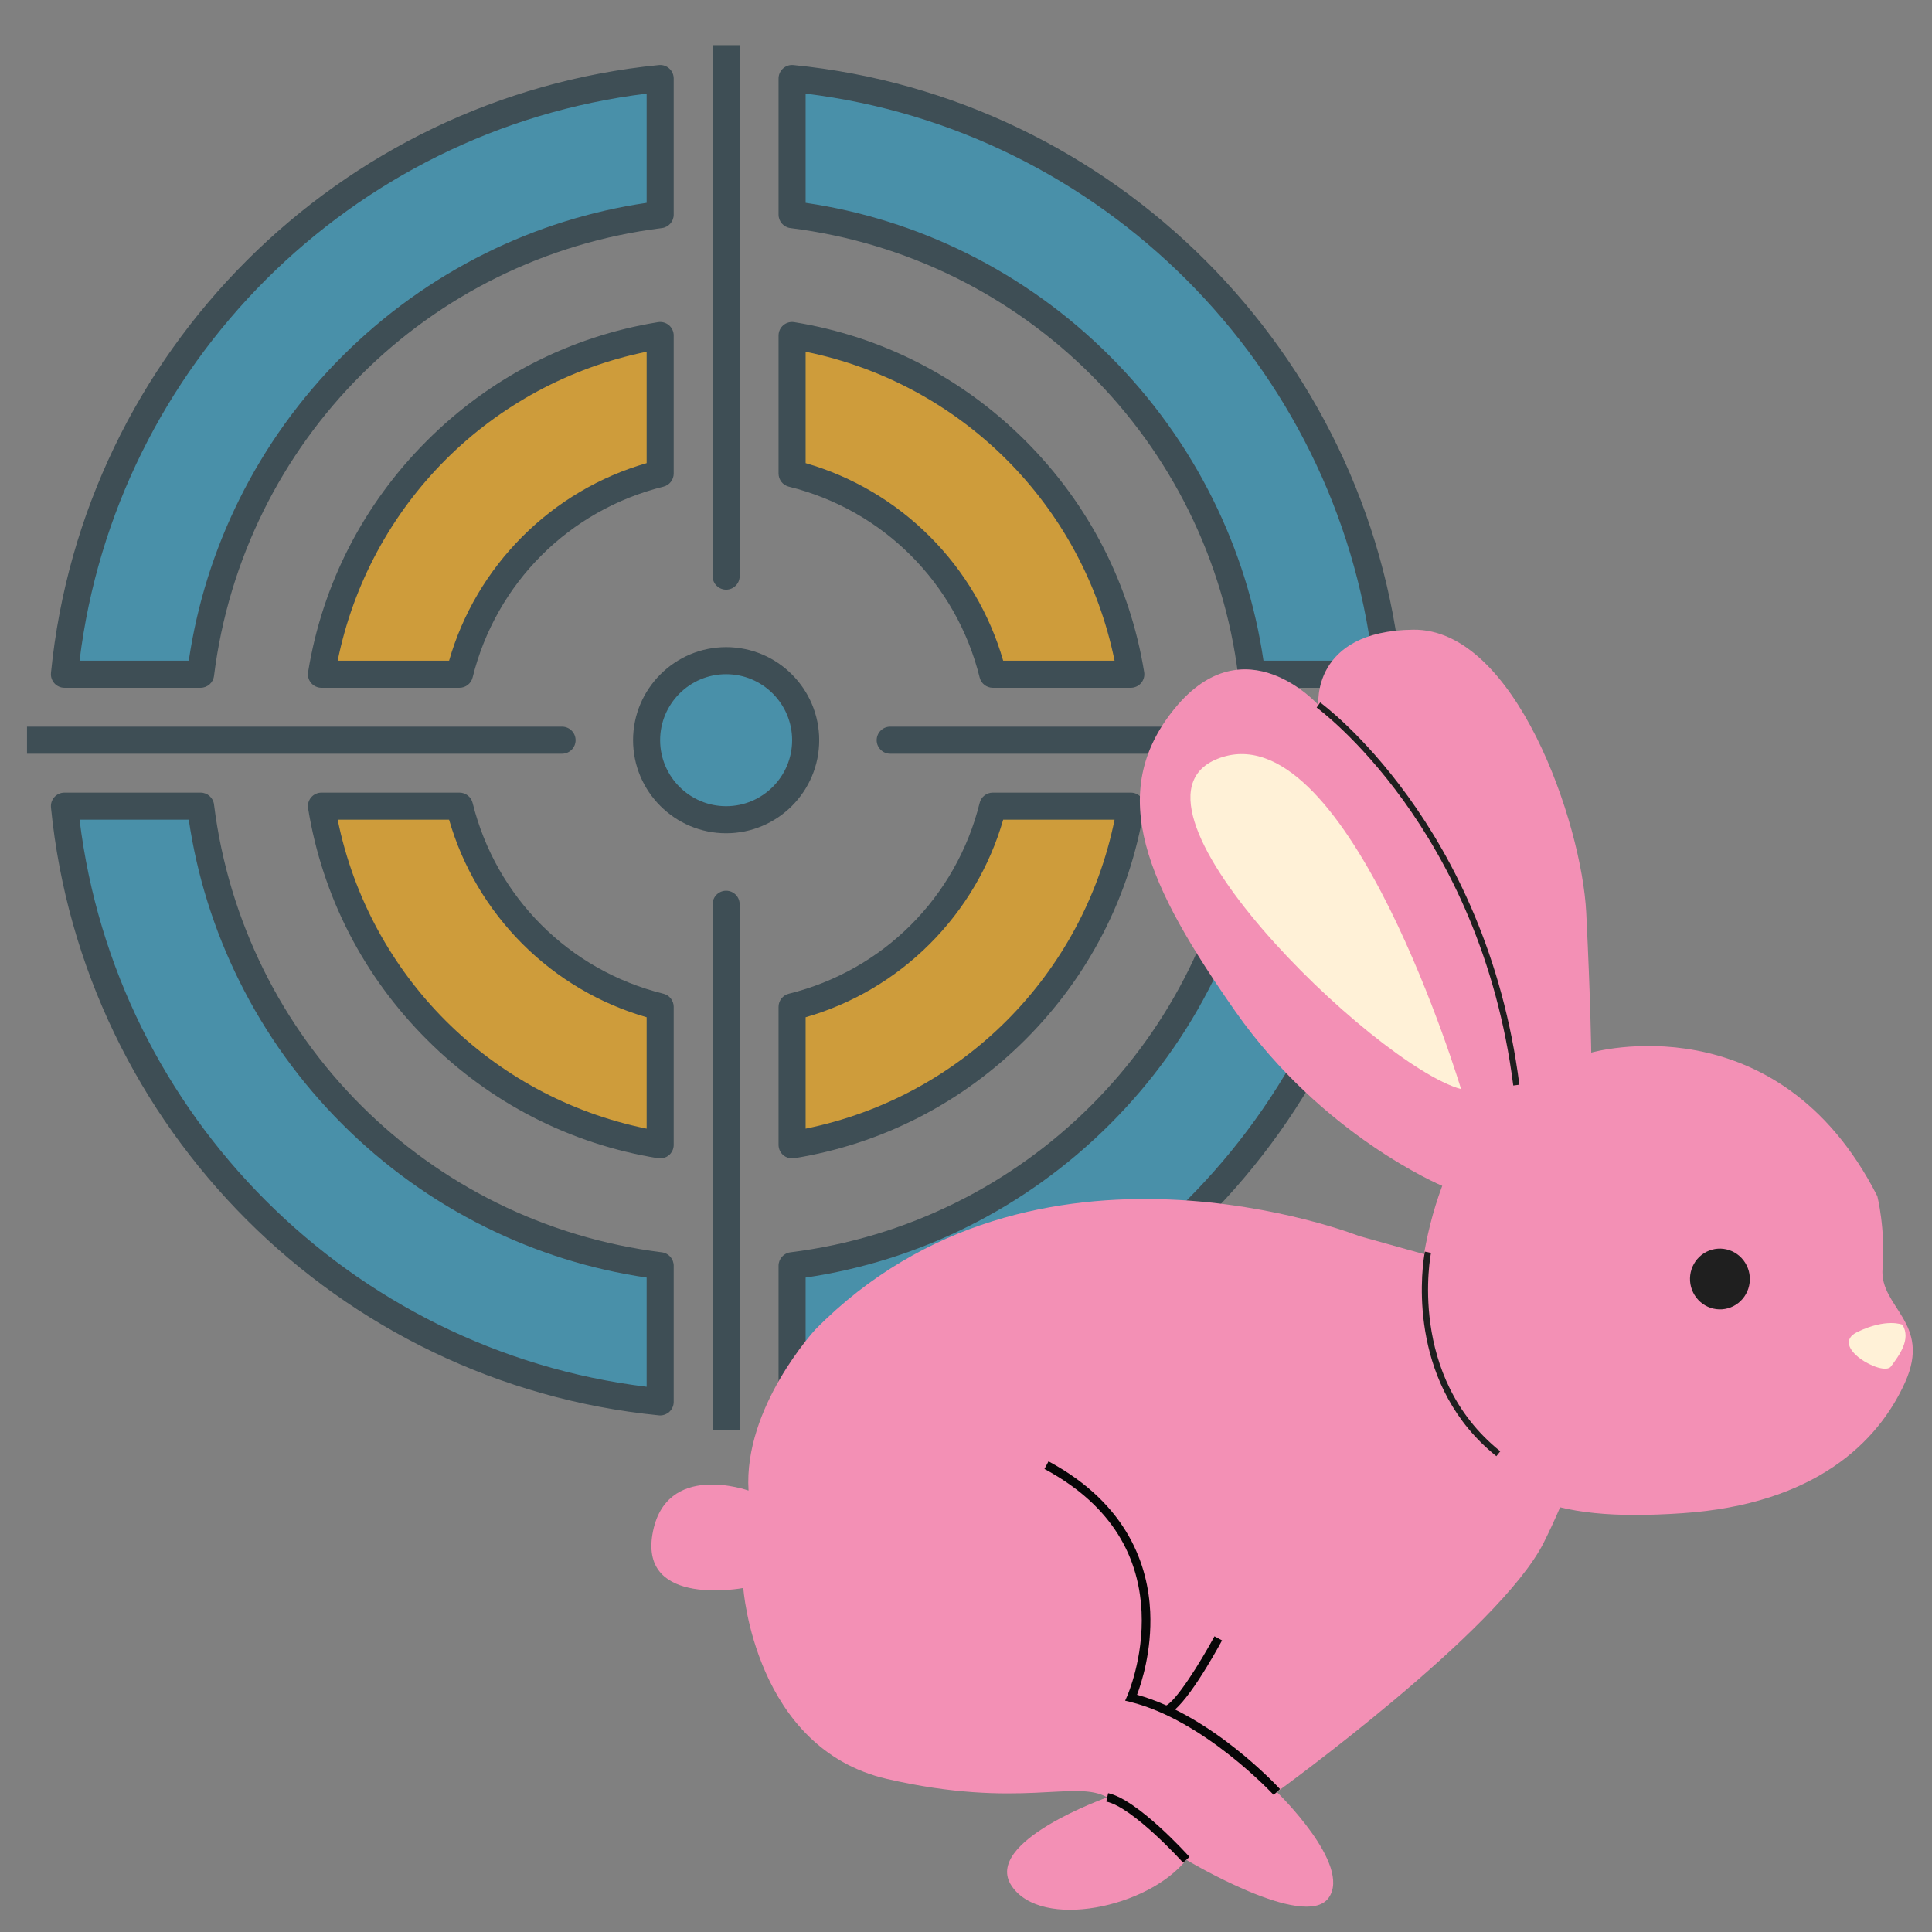 <svg xmlns="http://www.w3.org/2000/svg" xmlns:xlink="http://www.w3.org/1999/xlink" width="1024" zoomAndPan="magnify" viewBox="0 0 768 768" height="1024" preserveAspectRatio="xMidYMid meet" version="1.0"><rect x="0" y="0" width="768" height="768" fill="#808080" stroke="none"/><defs><filter x="0%" y="0%" width="100%" height="100%" id="d3ca37924e"><feColorMatrix values="0 0 0 0 1 0 0 0 0 1 0 0 0 0 1 0 0 0 1 0" color-interpolation-filters="sRGB"/></filter><mask id="2c9aeac8b7"><g filter="url(#d3ca37924e)"><rect x="-76.8" width="921.6" fill="#000000" y="-76.8" height="921.6" fill-opacity="0.65"/></g></mask><clipPath id="f5596b21f1"><path d="M 274 0.965 L 286 0.965 L 286 218 L 274 218 Z M 274 0.965 " clip-rule="nonzero"/></clipPath><clipPath id="ca100ee3f7"><path d="M 1.734 271 L 220 271 L 220 283 L 1.734 283 Z M 1.734 271 " clip-rule="nonzero"/></clipPath><clipPath id="fb33558ded"><path d="M 274 337 L 286 337 L 286 551.465 L 274 551.465 Z M 274 337 " clip-rule="nonzero"/></clipPath><clipPath id="677872b736"><path d="M 339 271 L 560.484 271 L 560.484 283 L 339 283 Z M 339 271 " clip-rule="nonzero"/></clipPath><clipPath id="ace636ba28"><rect x="0" width="561" y="0" height="553"/></clipPath></defs><g mask="url(#2c9aeac8b7)"><g transform="matrix(1, 0, 0, 1, 9, 17)"><g clip-path="url(#ace636ba28)"><path fill="#2b98be" d="M 311.258 277.238 C 311.258 294.699 297.105 308.852 279.648 308.852 C 262.188 308.852 248.035 294.699 248.035 277.238 C 248.035 259.781 262.188 245.629 279.648 245.629 C 297.105 245.629 311.258 259.781 311.258 277.238 " fill-opacity="1" fill-rule="nonzero"/><path fill="#1a323d" d="M 279.648 251.004 C 265.18 251.004 253.41 262.773 253.41 277.238 C 253.41 291.707 265.18 303.477 279.648 303.477 C 294.113 303.477 305.883 291.707 305.883 277.238 C 305.883 262.773 294.113 251.004 279.648 251.004 Z M 279.648 314.234 C 259.25 314.234 242.656 297.637 242.656 277.238 C 242.656 256.844 259.25 240.246 279.648 240.246 C 300.043 240.246 316.641 256.844 316.641 277.238 C 316.641 297.637 300.043 314.234 279.648 314.234 " fill-opacity="1" fill-rule="nonzero"/><path fill="#f7ab15" d="M 253.43 438.109 L 253.43 383.242 C 214.242 373.547 183.34 342.645 173.645 303.457 L 118.777 303.457 C 129.969 372.371 184.52 426.918 253.43 438.109 " fill-opacity="1" fill-rule="nonzero"/><path fill="#f7ab15" d="M 440.516 303.457 L 385.648 303.457 C 375.953 342.645 345.051 373.547 305.863 383.242 L 305.863 438.109 C 374.777 426.918 429.324 372.371 440.516 303.457 " fill-opacity="1" fill-rule="nonzero"/><path fill="#2b98be" d="M 488.562 303.457 C 476.684 398.629 401.039 474.277 305.863 486.152 L 305.863 540.266 C 430.727 527.914 530.32 428.32 542.676 303.457 L 488.562 303.457 " fill-opacity="1" fill-rule="nonzero"/><path fill="#2b98be" d="M 305.863 68.328 C 401.039 80.203 476.684 155.852 488.562 251.023 L 542.676 251.023 C 530.32 126.16 430.727 26.566 305.863 14.215 L 305.863 68.328 " fill-opacity="1" fill-rule="nonzero"/><path fill="#f7ab15" d="M 118.777 251.023 L 173.645 251.023 C 183.34 211.836 214.242 180.934 253.43 171.238 L 253.43 116.371 C 184.52 127.562 129.969 182.109 118.777 251.023 " fill-opacity="1" fill-rule="nonzero"/><path fill="#2b98be" d="M 253.43 486.152 C 158.254 474.277 82.609 398.629 70.734 303.457 L 16.621 303.457 C 28.969 428.32 128.566 527.914 253.43 540.266 L 253.43 486.152 " fill-opacity="1" fill-rule="nonzero"/><path fill="#2b98be" d="M 70.734 251.023 C 82.609 155.852 158.254 80.203 253.43 68.328 L 253.43 14.215 C 128.566 26.566 28.969 126.16 16.621 251.023 L 70.734 251.023 " fill-opacity="1" fill-rule="nonzero"/><path fill="#f7ab15" d="M 305.863 116.371 L 305.863 171.238 C 345.051 180.934 375.953 211.836 385.648 251.023 L 440.516 251.023 C 429.324 182.109 374.777 127.562 305.863 116.371 " fill-opacity="1" fill-rule="nonzero"/><path fill="#1a323d" d="M 125.23 308.84 C 137.832 370.762 186.125 419.051 248.051 431.656 L 248.051 387.371 C 229.465 382.027 212.465 372.008 198.672 358.211 C 184.883 344.418 174.855 327.426 169.516 308.84 Z M 253.43 443.484 C 253.141 443.484 252.852 443.465 252.566 443.414 C 217.633 437.742 185.852 421.43 160.656 396.23 C 135.457 371.039 119.145 339.258 113.473 304.32 C 113.219 302.766 113.66 301.176 114.684 299.973 C 115.703 298.773 117.203 298.082 118.777 298.082 L 173.645 298.082 C 176.117 298.082 178.273 299.766 178.867 302.168 C 188.148 339.676 217.211 368.742 254.719 378.023 C 257.121 378.613 258.805 380.77 258.805 383.242 L 258.805 438.109 C 258.805 439.688 258.113 441.184 256.914 442.207 C 255.934 443.039 254.691 443.484 253.43 443.484 " fill-opacity="1" fill-rule="nonzero"/><path fill="#1a323d" d="M 311.246 387.371 L 311.246 431.656 C 373.168 419.051 421.457 370.762 434.062 308.84 L 389.781 308.84 C 384.434 327.426 374.414 344.418 360.617 358.211 C 346.824 372.008 329.832 382.027 311.246 387.371 Z M 305.863 443.484 C 304.602 443.484 303.359 443.039 302.383 442.207 C 301.18 441.184 300.488 439.688 300.488 438.109 L 300.488 383.242 C 300.488 380.77 302.172 378.613 304.574 378.023 C 342.082 368.742 371.148 339.676 380.43 302.168 C 381.02 299.766 383.18 298.082 385.648 298.082 L 440.516 298.082 C 442.094 298.082 443.59 298.773 444.613 299.973 C 445.633 301.176 446.078 302.766 445.82 304.32 C 440.148 339.258 423.836 371.039 398.637 396.23 C 373.445 421.43 341.664 437.742 306.727 443.414 C 306.445 443.465 306.152 443.484 305.863 443.484 " fill-opacity="1" fill-rule="nonzero"/><path fill="#1a323d" d="M 311.246 490.852 L 311.246 534.262 C 428.82 519.891 522.297 426.414 536.668 308.84 L 493.258 308.84 C 489.977 331.129 483.242 352.648 473.207 372.879 C 462.746 393.965 448.965 413.137 432.254 429.848 C 415.543 446.559 396.375 460.34 375.289 470.801 C 355.055 480.836 333.535 487.57 311.246 490.852 Z M 305.863 545.652 C 304.539 545.652 303.25 545.152 302.258 544.254 C 301.133 543.234 300.488 541.789 300.488 540.266 L 300.488 486.152 C 300.488 483.438 302.508 481.148 305.199 480.816 C 398.391 469.191 471.598 395.984 483.223 302.793 C 483.562 300.102 485.844 298.082 488.562 298.082 L 542.676 298.082 C 544.195 298.082 545.641 298.723 546.66 299.848 C 547.68 300.973 548.176 302.477 548.027 303.984 C 535.426 431.395 433.801 533.016 306.391 545.617 C 306.219 545.637 306.039 545.652 305.863 545.652 " fill-opacity="1" fill-rule="nonzero"/><path fill="#1a323d" d="M 493.258 245.641 L 536.668 245.641 C 522.297 128.066 428.82 34.582 311.246 20.219 L 311.246 63.629 C 333.535 66.91 355.055 73.645 375.289 83.68 C 396.375 94.141 415.543 107.922 432.254 124.633 C 448.965 141.344 462.746 160.512 473.207 181.602 C 483.242 201.832 489.977 223.352 493.258 245.641 Z M 542.676 256.398 L 488.562 256.398 C 485.844 256.398 483.562 254.379 483.223 251.688 C 471.598 158.496 398.391 85.289 305.199 73.664 C 302.508 73.324 300.488 71.035 300.488 68.328 L 300.488 14.215 C 300.488 12.691 301.133 11.246 302.258 10.227 C 303.383 9.207 304.883 8.711 306.391 8.863 C 433.801 21.465 535.426 123.086 548.027 250.488 C 548.176 252.004 547.68 253.508 546.66 254.633 C 545.641 255.758 544.195 256.398 542.676 256.398 " fill-opacity="1" fill-rule="nonzero"/><path fill="#1a323d" d="M 125.23 245.641 L 169.516 245.641 C 174.855 227.055 184.883 210.062 198.676 196.27 C 212.465 182.473 229.465 172.453 248.051 167.109 L 248.051 122.824 C 186.125 135.43 137.832 183.719 125.23 245.641 Z M 173.645 256.398 L 118.777 256.398 C 117.203 256.398 115.703 255.707 114.684 254.508 C 113.66 253.305 113.219 251.715 113.473 250.16 C 119.145 215.223 135.457 183.441 160.656 158.25 C 185.852 133.051 217.633 116.738 252.566 111.066 C 254.121 110.809 255.711 111.254 256.914 112.273 C 258.113 113.297 258.805 114.793 258.805 116.371 L 258.805 171.238 C 258.805 173.711 257.121 175.867 254.719 176.457 C 217.211 185.738 188.148 214.805 178.867 252.312 C 178.273 254.715 176.117 256.398 173.645 256.398 " fill-opacity="1" fill-rule="nonzero"/><path fill="#1a323d" d="M 22.625 308.84 C 36.992 426.414 130.477 519.891 248.051 534.262 L 248.051 490.852 C 225.758 487.57 204.234 480.836 184.008 470.801 C 162.922 460.34 143.754 446.559 127.039 429.848 C 110.328 413.137 96.547 393.965 86.086 372.879 C 76.055 352.648 69.32 331.129 66.039 308.84 Z M 253.43 545.652 C 253.254 545.652 253.078 545.637 252.902 545.617 C 125.492 533.016 23.871 431.395 11.266 303.984 C 11.117 302.477 11.613 300.973 12.633 299.848 C 13.652 298.723 15.102 298.082 16.621 298.082 L 70.734 298.082 C 73.445 298.082 75.734 300.102 76.07 302.793 C 87.695 395.984 160.902 469.191 254.098 480.816 C 256.789 481.148 258.805 483.438 258.805 486.152 L 258.805 540.266 C 258.805 541.789 258.164 543.234 257.039 544.254 C 256.047 545.152 254.758 545.652 253.43 545.652 " fill-opacity="1" fill-rule="nonzero"/><path fill="#1a323d" d="M 22.625 245.641 L 66.039 245.641 C 69.32 223.352 76.055 201.832 86.086 181.602 C 96.547 160.512 110.328 141.344 127.039 124.633 C 143.754 107.922 162.922 94.141 184.008 83.68 C 204.234 73.645 225.758 66.91 248.051 63.629 L 248.051 20.219 C 130.477 34.582 36.992 128.066 22.625 245.641 Z M 70.734 256.398 L 16.621 256.398 C 15.102 256.398 13.652 255.758 12.633 254.633 C 11.613 253.508 11.117 252.004 11.266 250.488 C 23.871 123.086 125.492 21.465 252.902 8.863 C 254.41 8.711 255.914 9.207 257.039 10.227 C 258.164 11.246 258.805 12.691 258.805 14.215 L 258.805 68.328 C 258.805 71.035 256.789 73.324 254.098 73.664 C 160.902 85.289 87.695 158.496 76.07 251.688 C 75.734 254.379 73.445 256.398 70.734 256.398 " fill-opacity="1" fill-rule="nonzero"/><path fill="#1a323d" d="M 389.781 245.641 L 434.062 245.641 C 421.457 183.719 373.168 135.43 311.246 122.824 L 311.246 167.109 C 329.832 172.453 346.824 182.473 360.617 196.27 C 374.414 210.062 384.434 227.055 389.781 245.641 Z M 440.516 256.398 L 385.648 256.398 C 383.18 256.398 381.02 254.715 380.43 252.312 C 371.148 214.805 342.082 185.738 304.574 176.457 C 302.172 175.867 300.488 173.711 300.488 171.238 L 300.488 116.371 C 300.488 114.793 301.18 113.297 302.383 112.273 C 303.582 111.254 305.172 110.809 306.727 111.066 C 341.664 116.738 373.445 133.051 398.637 158.25 C 423.836 183.441 440.148 215.223 445.82 250.16 C 446.078 251.715 445.633 253.305 444.613 254.508 C 443.59 255.707 442.094 256.398 440.516 256.398 " fill-opacity="1" fill-rule="nonzero"/><g clip-path="url(#f5596b21f1)"><path fill="#1a323d" d="M 279.648 217.398 C 276.68 217.398 274.27 214.992 274.27 212.02 L 274.27 -29.738 C 274.27 -32.715 276.68 -35.121 279.648 -35.121 C 282.613 -35.121 285.023 -32.715 285.023 -29.738 L 285.023 212.02 C 285.023 214.992 282.613 217.398 279.648 217.398 " fill-opacity="1" fill-rule="nonzero"/></g><g clip-path="url(#ca100ee3f7)"><path fill="#1a323d" d="M 214.426 282.617 L -27.336 282.617 C -30.305 282.617 -32.715 280.207 -32.715 277.238 C -32.715 274.273 -30.305 271.863 -27.336 271.863 L 214.426 271.863 C 217.398 271.863 219.805 274.273 219.805 277.238 C 219.805 280.207 217.398 282.617 214.426 282.617 " fill-opacity="1" fill-rule="nonzero"/></g><g clip-path="url(#fb33558ded)"><path fill="#1a323d" d="M 279.648 589.602 C 276.68 589.602 274.27 587.195 274.27 584.219 L 274.27 342.461 C 274.27 339.488 276.68 337.082 279.648 337.082 C 282.613 337.082 285.023 339.488 285.023 342.461 L 285.023 584.219 C 285.023 587.195 282.613 589.602 279.648 589.602 " fill-opacity="1" fill-rule="nonzero"/></g><g clip-path="url(#677872b736)"><path fill="#1a323d" d="M 586.629 282.617 L 344.867 282.617 C 341.898 282.617 339.488 280.207 339.488 277.238 C 339.488 274.273 341.898 271.863 344.867 271.863 L 586.629 271.863 C 589.602 271.863 592.008 274.273 592.008 277.238 C 592.008 280.207 589.602 282.617 586.629 282.617 " fill-opacity="1" fill-rule="nonzero"/></g></g></g></g><path fill="#f390b5" d="M 540.387 491.383 C 540.387 491.383 411.031 440.172 324.102 528.516 C 324.102 528.516 295.461 559.453 297.555 592.531 C 297.555 592.531 264.391 580.594 259.363 609.84 C 254.34 639.086 295.473 631.25 295.473 631.25 C 295.473 631.25 299.895 695.02 352.625 707.164 C 405.352 719.309 427.559 707.215 440.145 714.484 C 440.145 714.484 390.324 732.113 402.148 749.699 C 413.969 767.285 456.422 758.367 471.574 739.297 C 471.574 739.297 518.625 767.574 528.117 754.473 C 537.613 741.367 507.562 712.34 507.562 712.34 C 507.562 712.34 595.98 648.426 613.68 613.172 C 631.379 577.906 647.297 521.195 647.297 521.195 Z M 540.387 491.383 " fill-opacity="1" fill-rule="nonzero"/><path fill="#f390b5" d="M 632.543 418.43 C 632.543 418.43 706.477 397.195 746.27 475.508 C 746.27 475.508 749.59 488.754 748.344 504.27 C 747.094 519.785 768.02 525.691 757.309 549.492 C 746.602 573.297 721.438 598.008 668.605 601.531 C 615.773 605.066 591.176 595.613 565.332 554.215 C 565.332 554.215 557.867 512.559 573.312 471.395 C 573.312 471.395 525.758 451.582 491.047 402.008 C 456.34 352.434 439.102 315.602 467.02 281.551 C 494.934 247.504 524.086 280.254 524.086 280.254 C 524.086 280.254 521.18 250.82 561.754 250.305 C 602.332 249.789 628.781 327.199 630.547 362.723 C 632.309 398.254 632.543 418.43 632.543 418.43 Z M 632.543 418.43 " fill-opacity="1" fill-rule="nonzero"/><path fill="#fff1d7" d="M 580.797 432.934 C 580.797 432.934 536.551 285.5 486.152 300.879 C 435.754 316.262 546.488 423.645 580.797 432.934 Z M 580.797 432.934 " fill-opacity="1" fill-rule="nonzero"/><path fill="#fff1d7" d="M 756.258 526.598 C 756.258 526.598 750.012 523.848 738.332 529.484 C 726.652 535.133 748.559 547.441 751.672 543.215 C 754.785 538.988 759.836 532.484 756.258 526.598 Z M 756.258 526.598 " fill-opacity="1" fill-rule="nonzero"/><path fill="#1f1f1f" d="M 695.559 507.566 C 695.617 508.355 695.598 509.145 695.5 509.934 C 695.402 510.719 695.234 511.488 694.988 512.242 C 694.742 512.992 694.426 513.715 694.043 514.402 C 693.656 515.094 693.207 515.738 692.695 516.336 C 692.188 516.934 691.621 517.477 691.008 517.965 C 690.391 518.449 689.734 518.871 689.035 519.227 C 688.336 519.578 687.613 519.859 686.859 520.07 C 686.105 520.281 685.34 520.414 684.559 520.469 C 683.781 520.523 683.004 520.504 682.23 520.402 C 681.453 520.305 680.695 520.129 679.953 519.879 C 679.211 519.625 678.5 519.305 677.82 518.91 C 677.145 518.52 676.508 518.062 675.918 517.543 C 675.324 517.023 674.789 516.449 674.309 515.82 C 673.828 515.195 673.414 514.527 673.062 513.816 C 672.711 513.109 672.434 512.371 672.227 511.605 C 672.02 510.84 671.887 510.062 671.828 509.27 C 671.773 508.48 671.793 507.691 671.887 506.902 C 671.984 506.117 672.156 505.348 672.398 504.594 C 672.645 503.844 672.961 503.121 673.348 502.434 C 673.73 501.742 674.18 501.098 674.691 500.5 C 675.203 499.902 675.766 499.359 676.383 498.871 C 676.996 498.387 677.656 497.965 678.352 497.609 C 679.051 497.258 679.777 496.973 680.531 496.766 C 681.281 496.555 682.047 496.422 682.828 496.367 C 683.605 496.312 684.383 496.332 685.16 496.434 C 685.934 496.531 686.691 496.707 687.434 496.957 C 688.176 497.211 688.887 497.531 689.566 497.926 C 690.246 498.316 690.879 498.773 691.473 499.293 C 692.062 499.812 692.598 500.387 693.078 501.012 C 693.559 501.641 693.973 502.309 694.324 503.02 C 694.676 503.727 694.953 504.465 695.164 505.23 C 695.371 505.996 695.504 506.773 695.559 507.566 Z M 695.559 507.566 " fill-opacity="1" fill-rule="nonzero"/><path fill="#1f1f1f" d="M 601.547 431.512 L 603.969 431.191 C 590.773 327.59 525.449 279.707 524.789 279.23 L 523.387 281.262 C 524.027 281.738 588.496 329.043 601.547 431.512 Z M 601.547 431.512 " fill-opacity="1" fill-rule="nonzero"/><path fill="#1f1f1f" d="M 566.137 499.156 C 566.293 498.156 566.406 497.59 566.414 497.539 L 568.848 498.043 C 568.746 498.52 559.188 547.07 596.383 576.914 L 594.824 578.852 C 560.344 551.184 564.797 508.012 566.137 499.156 Z M 566.137 499.156 " fill-opacity="1" fill-rule="nonzero"/><path fill="#070707" d="M 470.297 740.441 C 470.102 740.223 450.484 718.504 439.773 716.152 L 440.504 712.805 C 452.277 715.391 472.008 737.223 472.832 738.152 Z M 470.297 740.441 " fill-opacity="1" fill-rule="nonzero"/><path fill="#070707" d="M 506.293 713.504 C 506.016 713.207 478.625 683.734 449.246 676.527 L 447.258 676.043 L 448.094 674.168 C 448.152 674.023 454.648 659.23 453.793 640.789 C 452.648 616.223 439.66 597.09 415.188 583.926 L 416.805 580.902 C 448.762 598.09 456.422 622.934 457.227 640.758 C 457.926 656.301 453.75 669.055 451.988 673.691 C 481.605 681.867 507.707 709.969 508.832 711.184 Z M 506.293 713.504 " fill-opacity="1" fill-rule="nonzero"/><path fill="#070707" d="M 464.07 681.445 L 463.082 678.168 C 467.184 676.93 477.336 660.52 482.77 650.457 L 485.781 652.086 C 483.316 656.633 470.711 679.434 464.07 681.445 Z M 464.07 681.445 " fill-opacity="1" fill-rule="nonzero"/></svg>